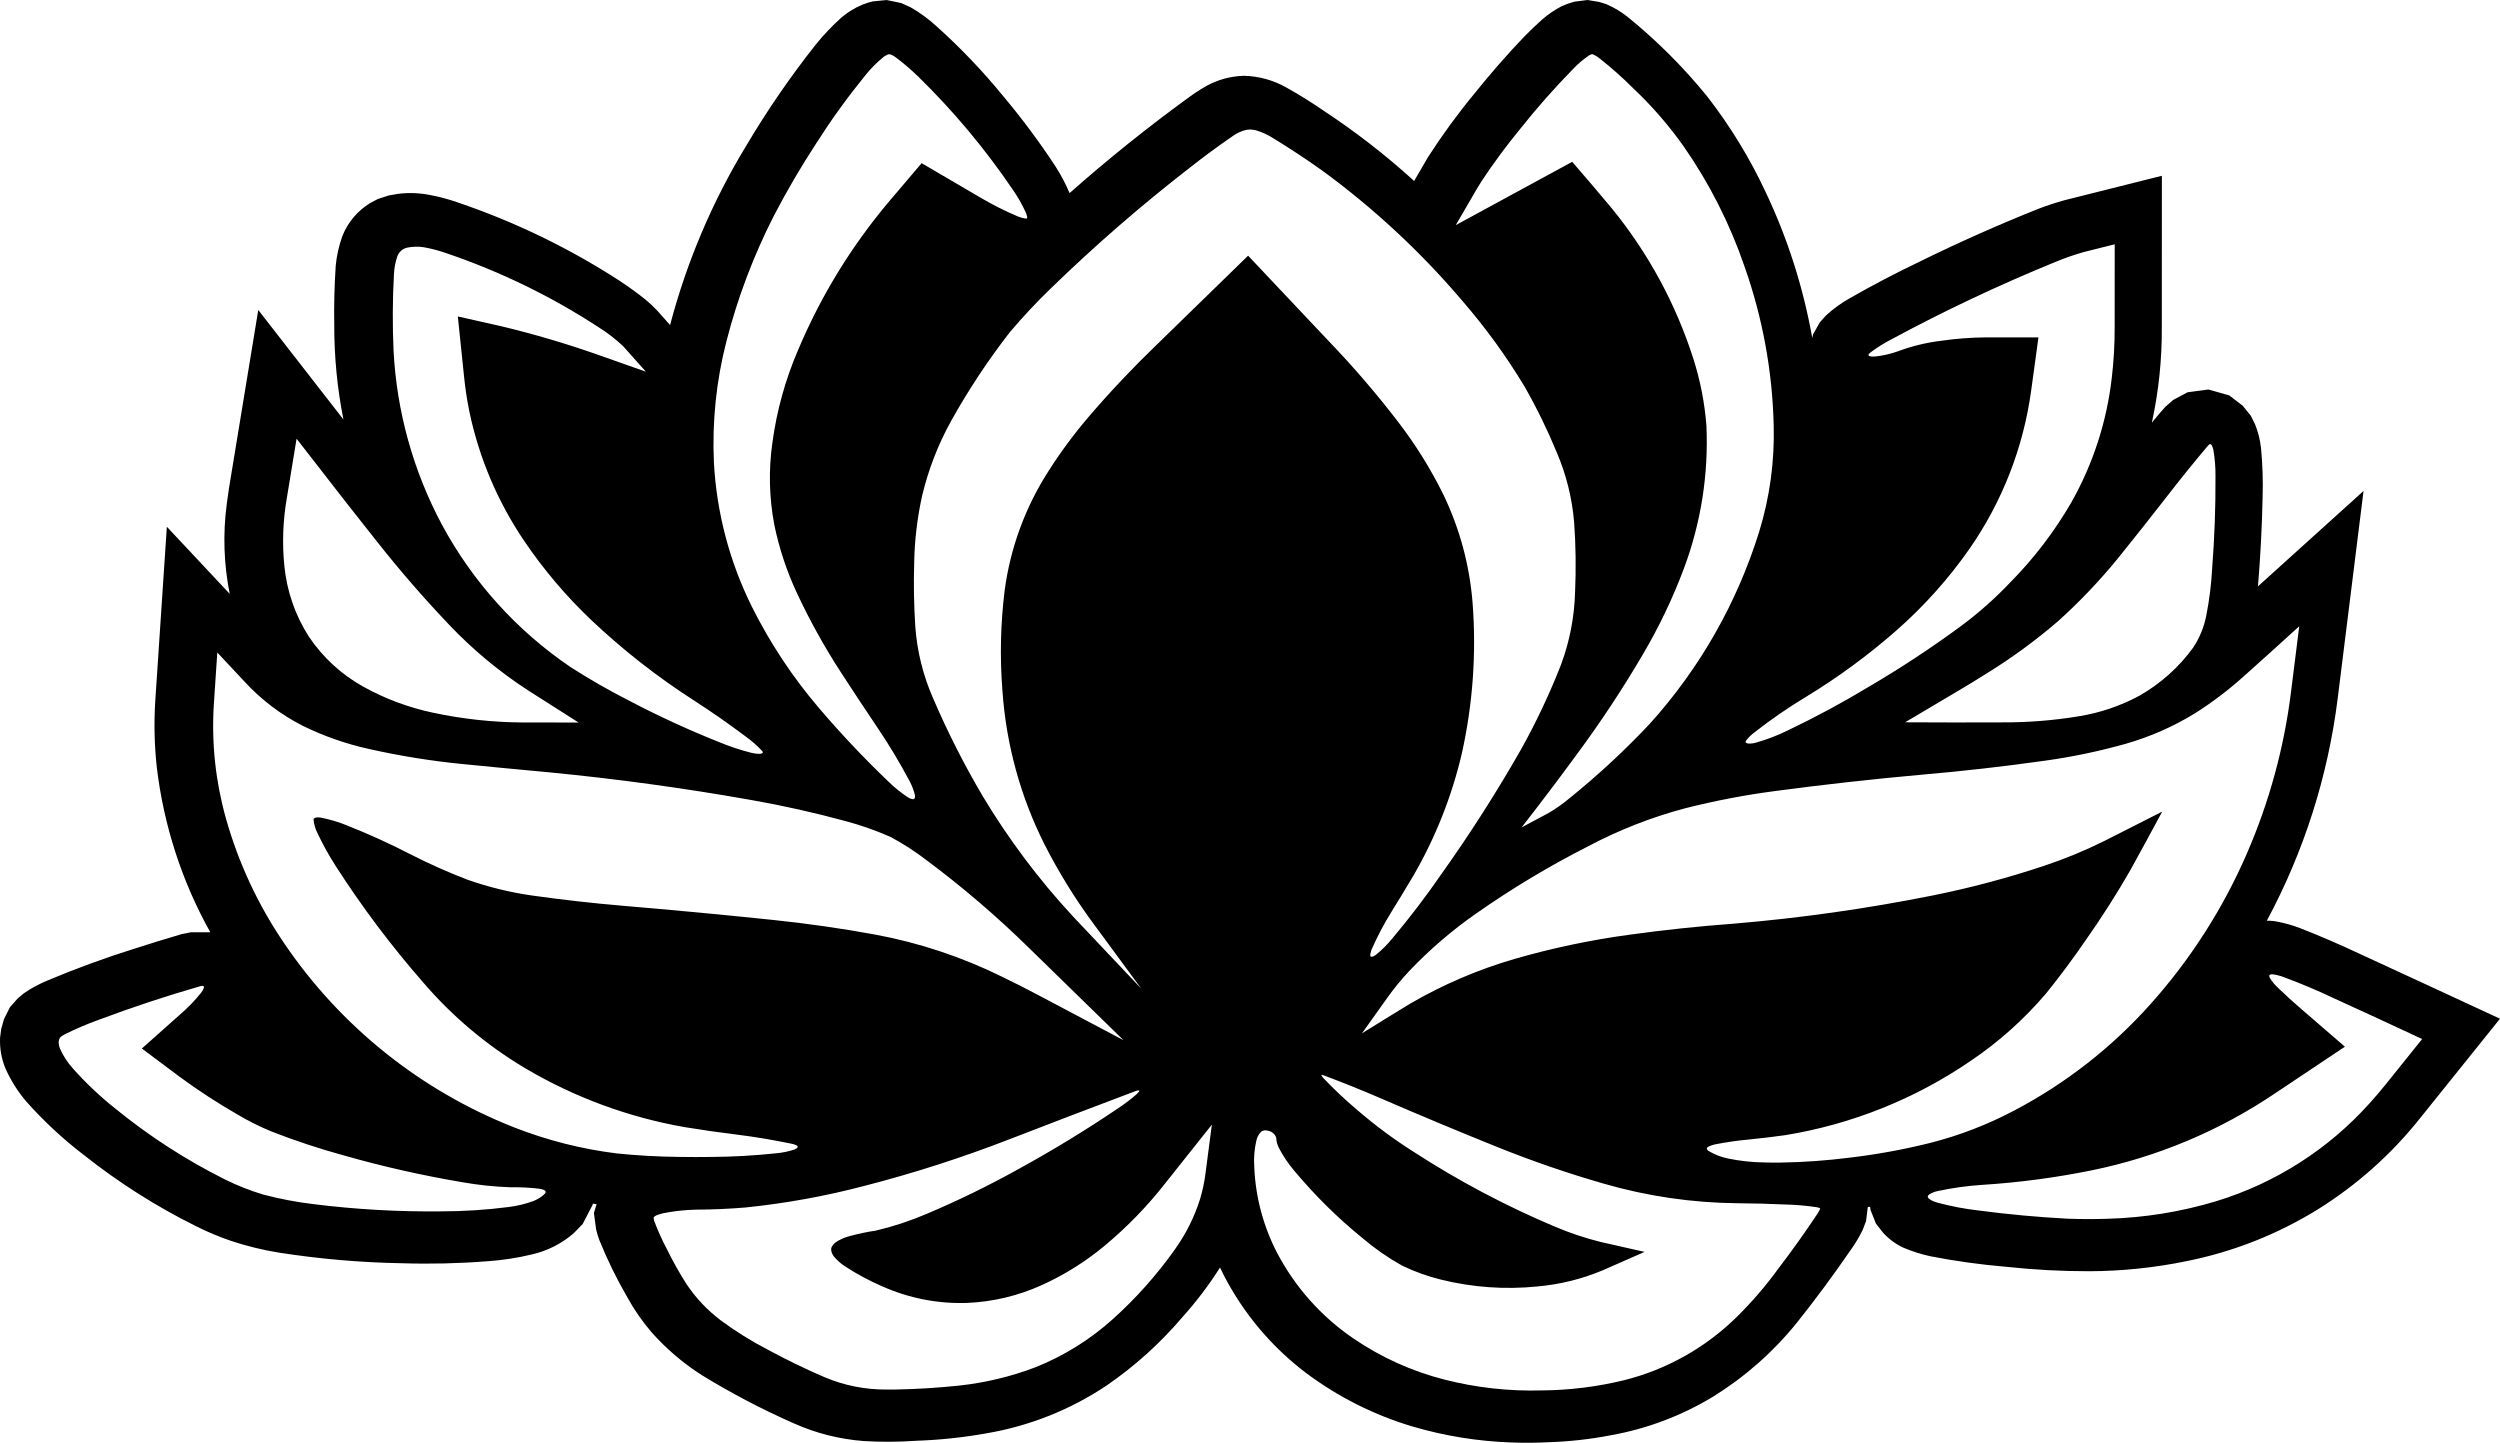 <?xml version="1.0" encoding="UTF-8"?>
<svg xmlns="http://www.w3.org/2000/svg" width="590.019mm" height="340.503mm" viewBox="-1555.715 -978.828 590.019 340.503">
    <path transform="matrix(-1,0,0,-1,0,0)" style="stroke:none;fill:#000000;fill-rule:evenodd" d="M1199.136,638.401C1206.965,638.676,1214.729,639.929,1222.246,642.133C1231.304,644.816,1239.814,649.082,1247.386,654.73C1255.627,660.947,1262.348,668.955,1267.039,678.15L1267.783,679.675C1270.391,675.559,1273.338,671.668,1276.595,668.045C1281.845,661.856,1287.896,656.394,1294.59,651.805C1303.122,646.105,1312.761,642.272,1322.877,640.556C1328.392,639.568,1333.97,638.979,1339.569,638.792C1343.703,638.501,1347.852,638.483,1351.988,638.738C1357.654,639.18,1363.201,640.592,1368.388,642.914C1375.884,646.215,1383.146,650.024,1390.124,654.313C1394.547,657.134,1398.552,660.563,1402.02,664.499C1404.178,667.022,1406.071,669.76,1407.667,672.672C1410.187,677.009,1412.394,681.521,1414.271,686.173C1414.588,687.016,1414.84,687.883,1415.042,688.761L1415.547,692.555L1414.918,694.63L1415.822,694.763L1415.822,694.541L1418.198,689.958L1420.246,687.839C1423.11,685.328,1426.562,683.58,1430.28,682.751C1433.693,681.934,1437.168,681.401,1440.669,681.164C1447.402,680.635,1454.158,680.479,1460.907,680.694C1470.658,680.864,1480.385,681.708,1490.019,683.221C1493.818,683.84,1497.562,684.763,1501.215,685.978C1504.035,686.942,1506.786,688.098,1509.45,689.435C1518.811,694.078,1527.659,699.691,1535.849,706.18C1540.832,709.983,1545.433,714.261,1549.589,718.954C1551.538,721.262,1553.156,723.83,1554.393,726.586C1555.372,728.914,1555.817,731.431,1555.696,733.953L1555.422,736.018L1554.766,738.332L1553.365,741.124L1551.521,743.199L1550.076,744.413C1548.328,745.609,1546.459,746.62,1544.5,747.427C1537.82,750.239,1531.011,752.733,1524.094,754.9C1520.352,756.108,1516.591,757.267,1512.818,758.375L1510.673,758.8L1506.081,758.8C1512.804,770.84,1517.095,784.083,1518.713,797.778C1519.278,802.935,1519.399,808.131,1519.077,813.309L1516.338,854.511L1501.498,838.67C1502.895,845.649,1503.133,852.81,1502.199,859.865C1502.047,861.073,1501.878,862.279,1501.693,863.482L1494.761,905.669L1474.665,879.828C1476.116,887.156,1476.842,894.609,1476.828,902.079C1476.91,906.765,1476.794,911.453,1476.482,916.129C1476.252,918.514,1475.727,920.861,1474.913,923.114C1473.635,926.345,1471.342,929.071,1468.38,930.888L1466.528,931.864L1463.939,932.706L1461.643,933.096C1459.11,933.397,1456.544,933.286,1454.046,932.768C1451.927,932.367,1449.84,931.808,1447.805,931.092C1434.254,926.51,1421.33,920.25,1409.333,912.459C1407.296,911.108,1405.317,909.671,1403.403,908.151C1402.394,907.319,1401.442,906.42,1400.548,905.465L1397.57,902.114C1393.668,916.957,1387.646,931.159,1379.69,944.283C1374.739,952.648,1369.23,960.671,1363.202,968.297C1361.35,970.587,1359.32,972.728,1357.13,974.697C1355.645,975.958,1353.976,976.986,1352.174,977.729C1351.388,978.045,1350.578,978.298,1349.754,978.5L1346.448,978.819L1343.026,978.11L1340.837,977.126C1338.639,975.867,1336.589,974.368,1334.72,972.658C1329.01,967.536,1323.707,961.976,1318.861,956.028C1314.46,950.787,1310.373,945.29,1306.619,939.567C1305.334,937.56,1304.218,935.449,1303.286,933.255C1294.252,941.25,1284.839,948.805,1275.079,955.896C1273.716,956.891,1272.294,957.804,1270.824,958.635C1268.132,960.079,1265.138,960.873,1262.083,960.939C1258.6,960.848,1255.191,959.904,1252.155,958.191C1249.195,956.54,1246.313,954.75,1243.521,952.828C1235.911,947.832,1228.705,942.245,1221.971,936.119C1220.883,937.997,1219.762,939.919,1218.665,941.792C1215.288,947.04,1211.6,952.081,1207.62,956.888C1203.929,961.489,1200.043,965.928,1195.971,970.194C1194.611,971.58,1193.207,972.922,1191.761,974.219C1190.337,975.46,1188.767,976.523,1187.089,977.392C1186.127,977.822,1185.13,978.17,1184.111,978.438L1181.035,978.828L1178.287,978.367L1176.629,977.853C1174.749,977.052,1172.991,975.989,1171.408,974.697C1164.573,969.132,1158.33,962.88,1152.774,956.037C1147.392,949.097,1142.796,941.581,1139.07,933.628C1133.856,922.665,1130.138,911.052,1128.016,899.1L1127.803,899.942L1126.243,902.717L1124.78,904.366C1123.073,905.934,1121.191,907.3,1119.169,908.434C1113.741,911.538,1108.2,914.439,1102.557,917.131C1093.382,921.646,1084.034,925.801,1074.536,929.585C1072.533,930.35,1070.494,931.018,1068.428,931.589L1045.495,937.342L1045.513,901.6C1045.46,894.025,1046.247,886.467,1047.862,879.066C1046.828,880.36,1045.756,881.623,1044.644,882.851L1042.827,884.438L1039.441,886.246L1034.494,886.902L1029.583,885.502L1026.419,883.073L1024.521,880.733L1023.529,878.747C1022.784,876.921,1022.299,874.999,1022.093,873.038C1021.731,869.232,1021.606,865.407,1021.72,861.585C1021.863,854.528,1022.229,847.477,1022.82,840.443L997.901,862.959L1004,814C1006.294,795.629,1011.966,777.84,1020.728,761.531C1019.764,761.547,1018.803,761.445,1017.864,761.229C1016.177,760.895,1014.52,760.419,1012.918,759.793C1008.249,757.969,1003.643,755.988,999.107,753.854L982.397,746.142L965.696,738.403L984.489,715.009C991.267,706.468,999.461,699.155,1008.716,693.389C1018.218,687.515,1028.692,683.384,1039.645,681.191C1047.206,679.636,1054.903,678.836,1062.622,678.806C1069.163,678.8,1075.7,679.149,1082.203,679.852C1088.195,680.354,1094.155,681.18,1100.057,682.326C1102.278,682.8,1104.447,683.491,1106.537,684.382C1108.343,685.225,1109.963,686.421,1111.297,687.901L1112.964,690.02L1114.24,693.211L1114.355,694.018L1114.905,693.947L1115.313,690.632L1116.119,688.531C1116.951,686.834,1117.927,685.212,1119.036,683.682C1123.033,677.862,1127.234,672.185,1131.632,666.662C1137.205,659.758,1143.907,653.847,1151.454,649.181C1158.887,644.681,1167.089,641.595,1175.645,640.077C1180.517,639.142,1185.455,638.596,1190.413,638.446C1193.319,638.3,1196.229,638.286,1199.136,638.401M1451.662,692.936C1446.336,692.936,1441.015,693.277,1435.732,693.956C1433.685,694.205,1431.675,694.689,1429.74,695.401C1429.462,695.531,1429.186,695.664,1428.915,695.809C1428.231,696.145,1427.618,696.608,1427.089,697.156L1426.947,697.413L1426.947,697.635C1426.988,697.704,1427.032,697.772,1427.089,697.83C1427.178,697.893,1427.273,697.947,1427.364,698.007C1427.689,698.125,1428.027,698.203,1428.365,698.273C1430.621,698.543,1432.893,698.658,1435.165,698.619C1438.961,698.745,1442.744,699.138,1446.485,699.798C1455.956,701.388,1465.331,703.504,1474.568,706.136C1480.335,707.714,1486.016,709.593,1491.588,711.765C1494.397,712.918,1497.118,714.277,1499.725,715.834C1504.425,718.532,1508.968,721.495,1513.333,724.707L1522.233,731.373L1513.333,739.298C1511.465,740.885,1509.754,742.648,1508.227,744.564C1507.965,744.895,1507.768,745.27,1507.615,745.663L1507.588,745.902L1507.659,746.062L1507.819,746.151L1508.085,746.151L1508.448,746.08C1516.562,743.737,1524.581,741.082,1532.489,738.119C1535.221,737.13,1537.894,735.985,1540.494,734.689C1540.74,734.547,1540.986,734.405,1541.22,734.245C1541.349,734.138,1541.471,734.024,1541.584,733.9C1541.753,733.617,1541.836,733.296,1541.868,732.969C1541.863,732.579,1541.829,732.19,1541.717,731.817L1541.575,731.382C1540.808,729.646,1539.766,728.045,1538.49,726.64C1535.459,723.232,1532.141,720.091,1528.571,717.252C1520.588,710.735,1511.91,705.12,1502.695,700.507C1499.774,699.052,1496.734,697.849,1493.609,696.908C1489.716,695.879,1485.755,695.123,1481.757,694.647C1471.775,693.397,1461.721,692.826,1451.662,692.936M1419.173,808.309L1431.06,815.879C1437.911,820.319,1444.208,825.56,1449.818,831.49C1455.782,837.76,1461.453,844.303,1466.811,851.098C1469.128,853.997,1471.436,856.921,1473.717,859.848L1485.719,875.29L1488.006,861.372C1488.949,856.018,1489.146,850.559,1488.592,845.15C1487.998,839.244,1486.017,833.561,1482.812,828.565C1479.521,823.668,1475.115,819.622,1469.958,816.757C1464.815,813.907,1459.276,811.84,1453.523,810.623C1446.529,809.129,1439.4,808.356,1432.248,808.318C1427.887,808.295,1423.535,808.292,1419.173,808.309M1058.304,691.19C1049.598,691.432,1040.962,692.829,1032.624,695.348C1018.7,699.613,1006.204,707.597,996.483,718.44C995.215,719.837,993.988,721.27,992.804,722.739L984.073,733.607C990.987,736.85,997.901,740.044,1004.851,743.208C1008.743,745.055,1012.716,746.729,1016.756,748.225C1017.565,748.542,1018.412,748.756,1019.274,748.872L1019.646,748.881L1019.912,748.828L1020.08,748.712L1020.16,748.535C1020.134,748.352,1020.081,748.174,1020.01,748.003C1019.441,747.111,1018.76,746.296,1017.971,745.592C1016.217,743.881,1014.405,742.231,1012.537,740.646L1002.298,731.799L1018.813,720.771C1031.862,711.968,1046.511,705.808,1061.93,702.643C1070.516,700.897,1079.212,699.741,1087.957,699.186C1091.429,698.958,1094.881,698.479,1098.284,697.75C1099.044,697.617,1099.772,697.336,1100.42,696.917C1100.5,696.831,1100.589,696.756,1100.668,696.668C1100.699,696.583,1100.733,696.499,1100.757,696.411C1100.718,696.278,1100.668,696.148,1100.589,696.03C1100.07,695.595,1099.462,695.279,1098.807,695.108L1098.399,694.975C1095.179,694.115,1091.898,693.496,1088.586,693.123C1081.661,692.211,1074.703,691.572,1067.728,691.208C1064.588,691.089,1061.445,691.082,1058.304,691.19M1083.152,808.344C1077.124,808.314,1071.104,808.791,1065.157,809.772C1060.13,810.573,1055.275,812.219,1050.796,814.638C1045.794,817.481,1041.461,821.362,1038.084,826.02C1036.599,828.277,1035.565,830.8,1035.035,833.449C1034.293,837.18,1033.822,840.961,1033.625,844.76C1033.063,851.977,1032.802,859.214,1032.845,866.452C1032.821,868.531,1032.992,870.608,1033.342,872.657C1033.43,873.036,1033.553,873.406,1033.723,873.756C1033.793,873.837,1033.869,873.912,1033.945,873.987C1034.03,873.994,1034.113,874.01,1034.202,874.004C1034.297,873.944,1034.394,873.889,1034.477,873.809C1037.699,870.005,1040.839,866.13,1043.891,862.188C1047.839,857.104,1051.835,852.057,1055.876,847.047C1060.224,841.713,1064.98,836.724,1070.103,832.128C1075.381,827.602,1081.003,823.494,1086.919,819.842C1089.279,818.355,1091.661,816.903,1094.064,815.489L1106.094,808.362C1098.455,808.314,1090.791,808.309,1083.152,808.344M1142.358,803.363C1142.059,803.386,1141.762,803.437,1141.472,803.513C1138.801,804.251,1136.208,805.245,1133.724,806.474C1127.159,809.609,1120.751,813.064,1114.524,816.828C1107.067,821.206,1099.841,825.967,1092.876,831.091C1088.666,834.225,1084.736,837.719,1081.131,841.533C1075.618,847.126,1070.838,853.397,1066.903,860.193C1061.762,869.265,1058.503,879.281,1057.321,889.642C1056.856,893.578,1056.629,897.539,1056.638,901.502L1056.629,921.173L1063.88,919.356C1066.158,918.711,1068.396,917.933,1070.582,917.024C1083.883,911.598,1096.882,905.461,1109.524,898.639C1111.204,897.763,1112.807,896.748,1114.32,895.607L1114.524,895.421L1114.666,895.262C1114.709,895.183,1114.744,895.099,1114.772,895.014C1114.716,894.935,1114.643,894.875,1114.568,894.818C1114.394,894.771,1114.218,894.735,1114.045,894.686C1113.791,894.675,1113.537,894.666,1113.283,894.677C1111.401,894.868,1109.549,895.288,1107.769,895.927C1104.487,897.151,1101.071,897.982,1097.592,898.4C1094.031,898.914,1090.438,899.185,1086.84,899.206L1074.624,899.206L1076.335,886.725C1078.158,873.279,1083.146,860.458,1090.891,849.317C1095.886,842.164,1101.733,835.645,1108.301,829.903C1114.84,824.173,1121.86,819.015,1129.283,814.488C1133.6,811.898,1137.75,809.04,1141.711,805.933C1142.433,805.388,1143.079,804.749,1143.635,804.036C1143.666,803.944,1143.715,803.862,1143.75,803.77L1143.75,803.664L1143.706,803.593L1143.538,803.469L1143.316,803.389L1143.05,803.345L1142.722,803.336L1142.358,803.363M1376.481,800.916L1376.224,800.934C1376.092,800.965,1375.962,801.003,1375.834,801.049C1375.774,801.094,1375.719,801.146,1375.674,801.208C1375.69,801.287,1375.707,801.364,1375.737,801.439L1375.834,801.59C1377.099,802.937,1378.5,804.148,1380.009,805.215C1383.871,808.11,1387.833,810.869,1391.888,813.486C1400.615,819.085,1408.796,825.496,1416.319,832.633C1422.199,838.234,1427.46,844.451,1432.009,851.178C1438.262,860.415,1442.656,870.781,1444.942,881.699C1445.488,884.393,1445.902,887.111,1446.183,889.845L1447.664,904.144L1437.283,901.804C1429.783,899.999,1422.378,897.822,1415.095,895.279L1403.279,891.104L1408.411,896.866L1408.695,897.168C1410.47,898.834,1412.405,900.322,1414.466,901.618C1425.642,908.901,1437.685,914.758,1450.314,919.054C1452.089,919.683,1453.913,920.161,1455.766,920.49C1457.042,920.675,1458.341,920.646,1459.604,920.384C1460.292,920.243,1460.917,919.882,1461.359,919.338L1461.581,919.045C1461.726,918.814,1461.84,918.567,1461.953,918.318C1462.414,916.953,1462.679,915.53,1462.742,914.09C1463.072,908.079,1463.101,902.056,1462.831,896.042C1462.088,881.692,1458.193,867.682,1451.422,855.008C1444.155,841.517,1433.736,829.983,1421.052,821.384C1416.677,818.576,1412.165,815.984,1407.534,813.619C1400.333,809.826,1392.932,806.426,1385.363,803.433C1383.088,802.512,1380.751,801.75,1378.369,801.155C1377.754,800.991,1377.118,800.909,1376.481,800.916M1340.065,790.243C1339.994,790.294,1339.924,790.348,1339.862,790.411C1339.831,790.518,1339.795,790.623,1339.764,790.73C1339.768,790.887,1339.772,791.044,1339.791,791.2C1340.074,792.369,1340.51,793.495,1341.085,794.551C1343.39,798.894,1345.926,803.111,1348.682,807.183C1351.554,811.447,1354.393,815.742,1357.192,820.055C1361.098,826.061,1364.581,832.332,1367.616,838.821C1370.03,843.975,1371.826,849.397,1372.971,854.972C1374.193,861.386,1374.342,867.958,1373.414,874.421C1372.396,881.938,1370.355,889.281,1367.351,896.246C1362.03,908.879,1354.837,920.638,1346.013,931.128L1338.204,940.32C1333.65,937.628,1329.051,934.935,1324.473,932.28C1321.563,930.555,1318.539,929.028,1315.422,927.715C1314.82,927.469,1314.189,927.3,1313.542,927.227C1313.455,927.252,1313.377,927.292,1313.303,927.343L1313.285,927.422L1313.321,927.733L1313.41,928.114L1313.569,928.566C1314.452,930.519,1315.513,932.386,1316.743,934.142C1323.264,943.751,1330.735,952.678,1339.046,960.789C1340.686,962.386,1342.426,963.876,1344.258,965.248C1344.713,965.605,1345.227,965.883,1345.783,966.045C1345.914,966.022,1346.043,965.993,1346.173,965.966C1346.418,965.856,1346.662,965.744,1346.891,965.602L1347.166,965.407C1348.824,964.064,1350.323,962.536,1351.643,960.86C1355.761,955.793,1359.582,950.492,1363.087,944.983C1366.698,939.451,1370.036,933.744,1373.086,927.883C1377.896,918.444,1381.651,908.503,1384.282,898.24C1386.681,888.896,1387.673,879.245,1387.225,869.608C1386.578,857.807,1383.535,846.261,1378.281,835.674C1374.024,827.136,1368.747,819.146,1362.564,811.881C1357.339,805.734,1351.798,799.863,1345.96,794.294C1344.563,792.929,1343.038,791.703,1341.404,790.633C1341.096,790.433,1340.755,790.285,1340.393,790.225L1340.216,790.216L1340.065,790.243M1190.209,786.972C1188.53,787.962,1186.93,789.084,1185.432,790.332C1178.664,795.786,1172.282,801.701,1166.328,808.034C1154.562,821.079,1145.768,836.522,1140.55,853.297C1138.038,861.435,1136.878,869.931,1137.111,878.446C1137.411,891.24,1139.74,903.904,1144.007,915.969C1147.454,926.023,1152.282,935.549,1158.35,944.274C1161.875,949.252,1165.887,953.867,1170.326,958.05C1172.847,960.575,1175.52,962.944,1178.331,965.141C1178.782,965.512,1179.287,965.811,1179.829,966.028L1179.944,966.045C1180.049,966.028,1180.143,965.99,1180.246,965.974C1180.382,965.924,1180.507,965.854,1180.636,965.788C1182.058,964.825,1183.369,963.708,1184.545,962.455C1188.86,958.046,1192.946,953.419,1196.787,948.591C1200.077,944.599,1203.157,940.439,1206.015,936.127C1206.438,935.472,1206.844,934.806,1207.239,934.133L1212.141,925.694L1184.66,940.64C1181.528,937.022,1178.421,933.371,1175.353,929.701C1166.738,919.156,1160.191,907.082,1156.054,894.109C1154.428,889,1153.399,883.72,1152.987,878.375C1152.467,866.878,1154.28,855.396,1158.315,844.618C1160.94,837.628,1164.164,830.878,1167.951,824.443C1172.659,816.412,1177.787,808.637,1183.313,801.146C1187.654,795.214,1192.088,789.345,1196.61,783.55L1190.209,786.972M1344.205,650.892C1339.287,650.988,1334.374,651.293,1329.481,651.805C1323.251,652.465,1317.134,653.929,1311.282,656.166C1304.598,658.84,1298.44,662.676,1293.092,667.495C1287.581,672.444,1282.642,677.995,1278.368,684.045C1275.814,687.631,1273.836,691.594,1272.508,695.791C1271.915,697.749,1271.486,699.754,1271.223,701.783L1269.707,713.405L1280.752,699.505C1284.952,694.147,1289.707,689.247,1294.936,684.887C1299.479,681.092,1304.519,677.932,1309.917,675.5C1315.472,672.991,1321.458,671.575,1327.549,671.325C1334.372,671.104,1341.156,672.429,1347.396,675.198C1350.512,676.536,1353.507,678.141,1356.341,680.003C1357.297,680.625,1358.16,681.382,1358.885,682.263C1359.253,682.709,1359.479,683.251,1359.559,683.824L1359.532,684.187L1359.435,684.524C1359.246,684.891,1358.988,685.215,1358.681,685.49C1357.615,686.26,1356.406,686.811,1355.126,687.112C1353.126,687.659,1351.096,688.086,1349.045,688.389C1344.909,689.359,1340.866,690.691,1336.963,692.369C1329.567,695.494,1322.347,699.019,1315.333,702.927C1307.277,707.338,1299.432,712.124,1291.824,717.27C1290.291,718.285,1288.826,719.399,1287.436,720.603C1287.311,720.781,1287.154,720.935,1286.984,721.073L1286.905,721.188L1286.842,721.294L1286.825,721.374L1286.833,721.436C1286.911,721.464,1286.99,721.483,1287.073,721.489L1287.224,721.472C1287.36,721.434,1287.496,721.397,1287.631,721.356C1297.511,717.635,1307.306,713.894,1317.15,710.081C1328.474,705.673,1340.052,701.946,1351.82,698.92C1360.975,696.518,1370.302,694.827,1379.717,693.858C1383.588,693.531,1387.471,693.359,1391.356,693.344C1394.03,693.289,1396.693,692.999,1399.316,692.475C1399.708,692.379,1400.095,692.261,1400.478,692.13L1400.903,691.944L1401.213,691.749L1401.399,691.554L1401.461,691.341C1401.43,691.132,1401.398,690.923,1401.337,690.72C1400.471,688.408,1399.455,686.155,1398.297,683.974C1396.916,681.151,1395.377,678.407,1393.687,675.757C1391.486,672.474,1388.751,669.581,1385.594,667.203C1382.078,664.604,1378.361,662.288,1374.478,660.279C1370.122,657.918,1365.662,655.756,1361.11,653.799C1356.498,651.846,1351.536,650.855,1346.528,650.883C1345.753,650.869,1344.979,650.873,1344.205,650.892M1191.912,650.679C1185.376,650.723,1178.867,651.523,1172.516,653.063C1162.341,655.592,1153.042,660.835,1145.612,668.231C1142.109,671.707,1138.891,675.459,1135.994,679.453C1132.793,683.646,1129.73,687.942,1126.81,692.334C1126.553,692.706,1126.341,693.106,1126.163,693.521L1126.145,693.592C1126.173,693.635,1126.208,693.671,1126.243,693.708C1126.494,693.808,1126.756,693.881,1127.023,693.929C1129.568,694.305,1132.136,694.518,1134.708,694.568C1138.312,694.733,1141.916,694.828,1145.523,694.851C1156.285,694.94,1166.984,696.505,1177.321,699.505C1185.803,701.95,1194.156,704.826,1202.345,708.121C1211.483,711.803,1220.572,715.6,1229.613,719.512C1234.057,721.434,1238.547,723.249,1243.078,724.955C1243.279,725.02,1243.476,725.092,1243.681,725.141L1243.778,725.15C1243.805,725.123,1243.836,725.099,1243.858,725.062C1243.746,724.845,1243.612,724.642,1243.45,724.459C1240.943,721.808,1238.288,719.302,1235.499,716.951C1231.247,713.272,1226.726,709.917,1221.971,706.916C1211.491,700.127,1200.436,694.269,1188.933,689.408C1185.371,687.882,1181.692,686.647,1177.932,685.712L1167.578,683.372L1177.524,679.001C1182.408,676.957,1187.578,675.683,1192.851,675.216C1200.506,674.437,1208.238,674.989,1215.704,676.847C1218.855,677.623,1221.915,678.729,1224.835,680.145C1228.117,681.98,1231.214,684.128,1234.08,686.563C1239.974,691.348,1245.392,696.692,1250.258,702.519C1251.69,704.207,1252.928,706.05,1253.946,708.015C1254.094,708.348,1254.22,708.689,1254.336,709.035C1254.385,709.224,1254.419,709.417,1254.451,709.611C1254.469,709.845,1254.493,710.078,1254.522,710.311L1254.682,710.719L1254.93,711.091L1255.258,711.419L1255.648,711.685L1256.1,711.889C1256.437,712.003,1256.791,712.052,1257.146,712.066C1257.375,712.045,1257.598,711.985,1257.811,711.898L1258.112,711.694C1258.671,711.115,1259.059,710.391,1259.211,709.602C1259.682,707.578,1259.843,705.496,1259.699,703.423C1259.408,696.318,1257.553,689.366,1254.265,683.061C1250.028,675.031,1243.901,668.151,1236.412,663.018C1229.837,658.51,1222.518,655.195,1214.791,653.232C1207.32,651.323,1199.62,650.462,1191.912,650.679M1387.686,705.781C1382.69,705.82,1377.7,706.101,1372.731,706.623C1371.188,706.751,1369.663,707.052,1368.193,707.536C1368.002,707.648,1367.808,707.752,1367.616,707.864C1367.563,707.941,1367.504,708.013,1367.457,708.095L1367.457,708.21L1367.501,708.334L1367.599,708.458C1368.065,708.699,1368.569,708.862,1369.088,708.937C1373.323,709.812,1377.59,710.522,1381.88,711.064C1385.966,711.561,1390.042,712.143,1394.104,712.811C1407.377,715.136,1420.122,719.839,1431.725,726.693C1440.82,732.097,1448.97,738.952,1455.854,746.984C1463.378,755.594,1470.258,764.746,1476.438,774.366C1478.058,776.876,1479.51,779.491,1480.782,782.194C1481.289,783.187,1481.61,784.266,1481.713,785.376L1481.686,785.536L1481.606,785.669C1481.512,785.735,1481.413,785.79,1481.314,785.846C1481.152,785.88,1480.99,785.907,1480.826,785.926C1480.604,785.918,1480.383,785.907,1480.161,785.891C1477.905,785.47,1475.701,784.809,1473.584,783.922C1468.608,781.948,1463.732,779.73,1458.975,777.274C1454.578,775.024,1450.066,773.009,1445.456,771.237C1440.527,769.496,1435.438,768.244,1430.262,767.496C1423.109,766.486,1415.929,765.673,1408.73,765.059C1396.906,764.063,1385.075,762.948,1373.272,761.717C1365.196,760.876,1357.156,759.723,1349.169,758.26C1338.828,756.342,1328.797,753.016,1319.358,748.375C1316.411,746.958,1313.495,745.48,1310.608,743.943L1290.557,733.332L1312.745,754.989C1320.389,762.499,1328.537,769.48,1337.131,775.882C1339.787,777.922,1342.607,779.74,1345.562,781.316C1349,782.832,1352.55,784.08,1356.181,785.048C1363.516,787.044,1370.937,788.703,1378.422,790.021C1394.17,792.814,1410.019,794.987,1425.937,796.537C1432.878,797.175,1439.773,797.834,1446.706,798.522C1454.1,799.258,1461.442,800.445,1468.69,802.077C1474.084,803.269,1479.316,805.102,1484.274,807.538C1489.425,810.161,1494.066,813.682,1497.979,817.936L1504.433,824.833L1505.257,812.431C1505.811,803.404,1504.839,794.347,1502.385,785.642C1499.428,775.157,1494.792,765.22,1488.654,756.221C1475.365,736.597,1456.454,721.451,1434.402,712.766C1426.595,709.705,1418.435,707.636,1410.113,706.606C1405.273,706.112,1400.414,705.839,1395.549,705.79C1392.928,705.746,1390.307,705.743,1387.686,705.781M1135.497,704.452C1129.998,704.535,1124.509,704.93,1119.053,705.63C1112.708,706.382,1106.417,707.534,1100.216,709.079C1093.308,710.834,1086.634,713.406,1080.333,716.738C1068.231,723.1,1057.366,731.579,1048.252,741.771C1038.797,752.324,1031.102,764.33,1025.461,777.327C1020.181,789.467,1016.668,802.3,1015.028,815.436L1013.077,831.029C1017.416,827.072,1021.8,823.115,1026.179,819.204C1029.723,816.017,1033.524,813.129,1037.544,810.569C1042.691,807.386,1048.255,804.93,1054.076,803.274C1060.308,801.52,1066.652,800.192,1073.064,799.303C1082.83,797.922,1092.632,796.811,1102.459,795.969C1113.865,794.942,1125.253,793.671,1136.605,792.158C1143.81,791.219,1150.953,789.855,1157.996,788.071C1165.982,785.949,1173.7,782.921,1180.999,779.047C1190.155,774.392,1198.971,769.095,1207.38,763.197C1213.08,759.219,1218.364,754.675,1223.15,749.634C1224.999,747.662,1226.714,745.568,1228.283,743.367L1234.284,734.946C1230.515,737.303,1226.72,739.642,1222.92,741.949C1215.124,746.485,1206.799,750.045,1198.135,752.551C1189.298,755.094,1180.289,756.99,1171.177,758.224C1162.981,759.36,1154.75,760.232,1146.498,760.839C1130.781,762.162,1115.151,764.376,1099.684,767.47C1090.749,769.265,1081.932,771.609,1073.286,774.491C1068.413,776.116,1063.659,778.076,1059.058,780.359L1045.416,787.282C1047.893,782.668,1050.403,778.056,1052.933,773.471C1056.238,767.717,1059.812,762.12,1063.641,756.699C1066.542,752.467,1069.608,748.35,1072.833,744.36C1077.983,738.308,1083.929,732.982,1090.51,728.528C1103.671,719.492,1118.667,713.477,1134.425,710.914C1137.298,710.513,1140.18,710.17,1143.068,709.885C1145.736,709.638,1148.391,709.255,1151.019,708.733C1151.499,708.619,1151.969,708.469,1152.42,708.272C1152.542,708.202,1152.655,708.12,1152.766,708.033C1152.822,707.957,1152.867,707.874,1152.898,707.785L1152.881,707.652C1152.83,707.552,1152.76,707.466,1152.695,707.377L1152.526,707.226C1151.112,706.369,1149.562,705.758,1147.943,705.418C1145.041,704.817,1142.087,704.504,1139.123,704.478C1137.915,704.439,1136.706,704.431,1135.497,704.452M1297.17,760.183C1301.754,766.322,1305.802,772.845,1309.27,779.676C1314.906,790.927,1318.258,803.184,1319.127,815.738C1319.761,823.663,1319.585,831.631,1318.604,839.521C1317.267,849.51,1313.753,859.085,1308.312,867.569C1305.415,872.131,1302.195,876.48,1298.677,880.582C1293.626,886.47,1288.295,892.111,1282.703,897.487L1261.153,918.487L1241.97,898.16C1236.174,892.119,1230.72,885.759,1225.632,879.11C1221.565,873.797,1218.027,868.099,1215.066,862.099C1211.202,854.063,1208.863,845.379,1208.169,836.49C1207.264,824.622,1208.115,812.686,1210.696,801.067C1213.057,790.945,1216.902,781.228,1222.104,772.23C1223.922,769.177,1225.759,766.148,1227.627,763.126C1229.19,760.573,1230.586,757.92,1231.802,755.183C1232.082,754.638,1232.26,754.046,1232.325,753.437C1232.312,753.358,1232.315,753.279,1232.299,753.198L1232.254,753.127L1232.13,753.038L1231.962,753.021C1231.814,753.044,1231.677,753.099,1231.536,753.145C1231.353,753.258,1231.172,753.373,1230.987,753.482C1229.562,754.639,1228.262,755.94,1227.104,757.364C1223.03,762.212,1219.187,767.25,1215.589,772.461C1208.816,781.969,1202.526,791.812,1196.743,801.953C1193.133,808.425,1189.969,815.136,1187.275,822.04C1185.256,827.498,1184.144,833.251,1183.987,839.069C1183.741,844.559,1183.815,850.058,1184.208,855.54C1184.671,861.194,1186.043,866.738,1188.268,871.957C1190.476,877.331,1193.028,882.557,1195.909,887.603C1200.169,894.678,1205.023,901.378,1210.421,907.628C1220.271,919.252,1231.466,929.667,1243.769,938.654C1247.528,941.322,1251.377,943.858,1255.311,946.26C1256.565,947.057,1257.925,947.675,1259.353,948.086C1259.659,948.15,1259.964,948.211,1260.275,948.236L1260.71,948.263C1260.997,948.247,1261.284,948.221,1261.57,948.183C1262.688,947.921,1263.747,947.452,1264.681,946.783C1268.191,944.373,1271.621,941.848,1274.964,939.212C1286.38,930.361,1297.294,920.883,1307.656,910.819C1311.069,907.529,1314.312,904.067,1317.372,900.448C1322.477,893.877,1327.079,886.932,1331.139,879.669C1334.274,874.053,1336.616,868.03,1338.097,861.771C1339.239,856.604,1339.862,851.336,1339.959,846.046C1340.111,840.991,1340.023,835.933,1339.693,830.887C1339.271,825.14,1337.879,819.506,1335.58,814.222C1332.155,806.221,1328.221,798.448,1323.799,790.952C1317.707,780.792,1310.58,771.289,1302.533,762.594L1286.355,745.486L1297.17,760.183"/>
</svg>
